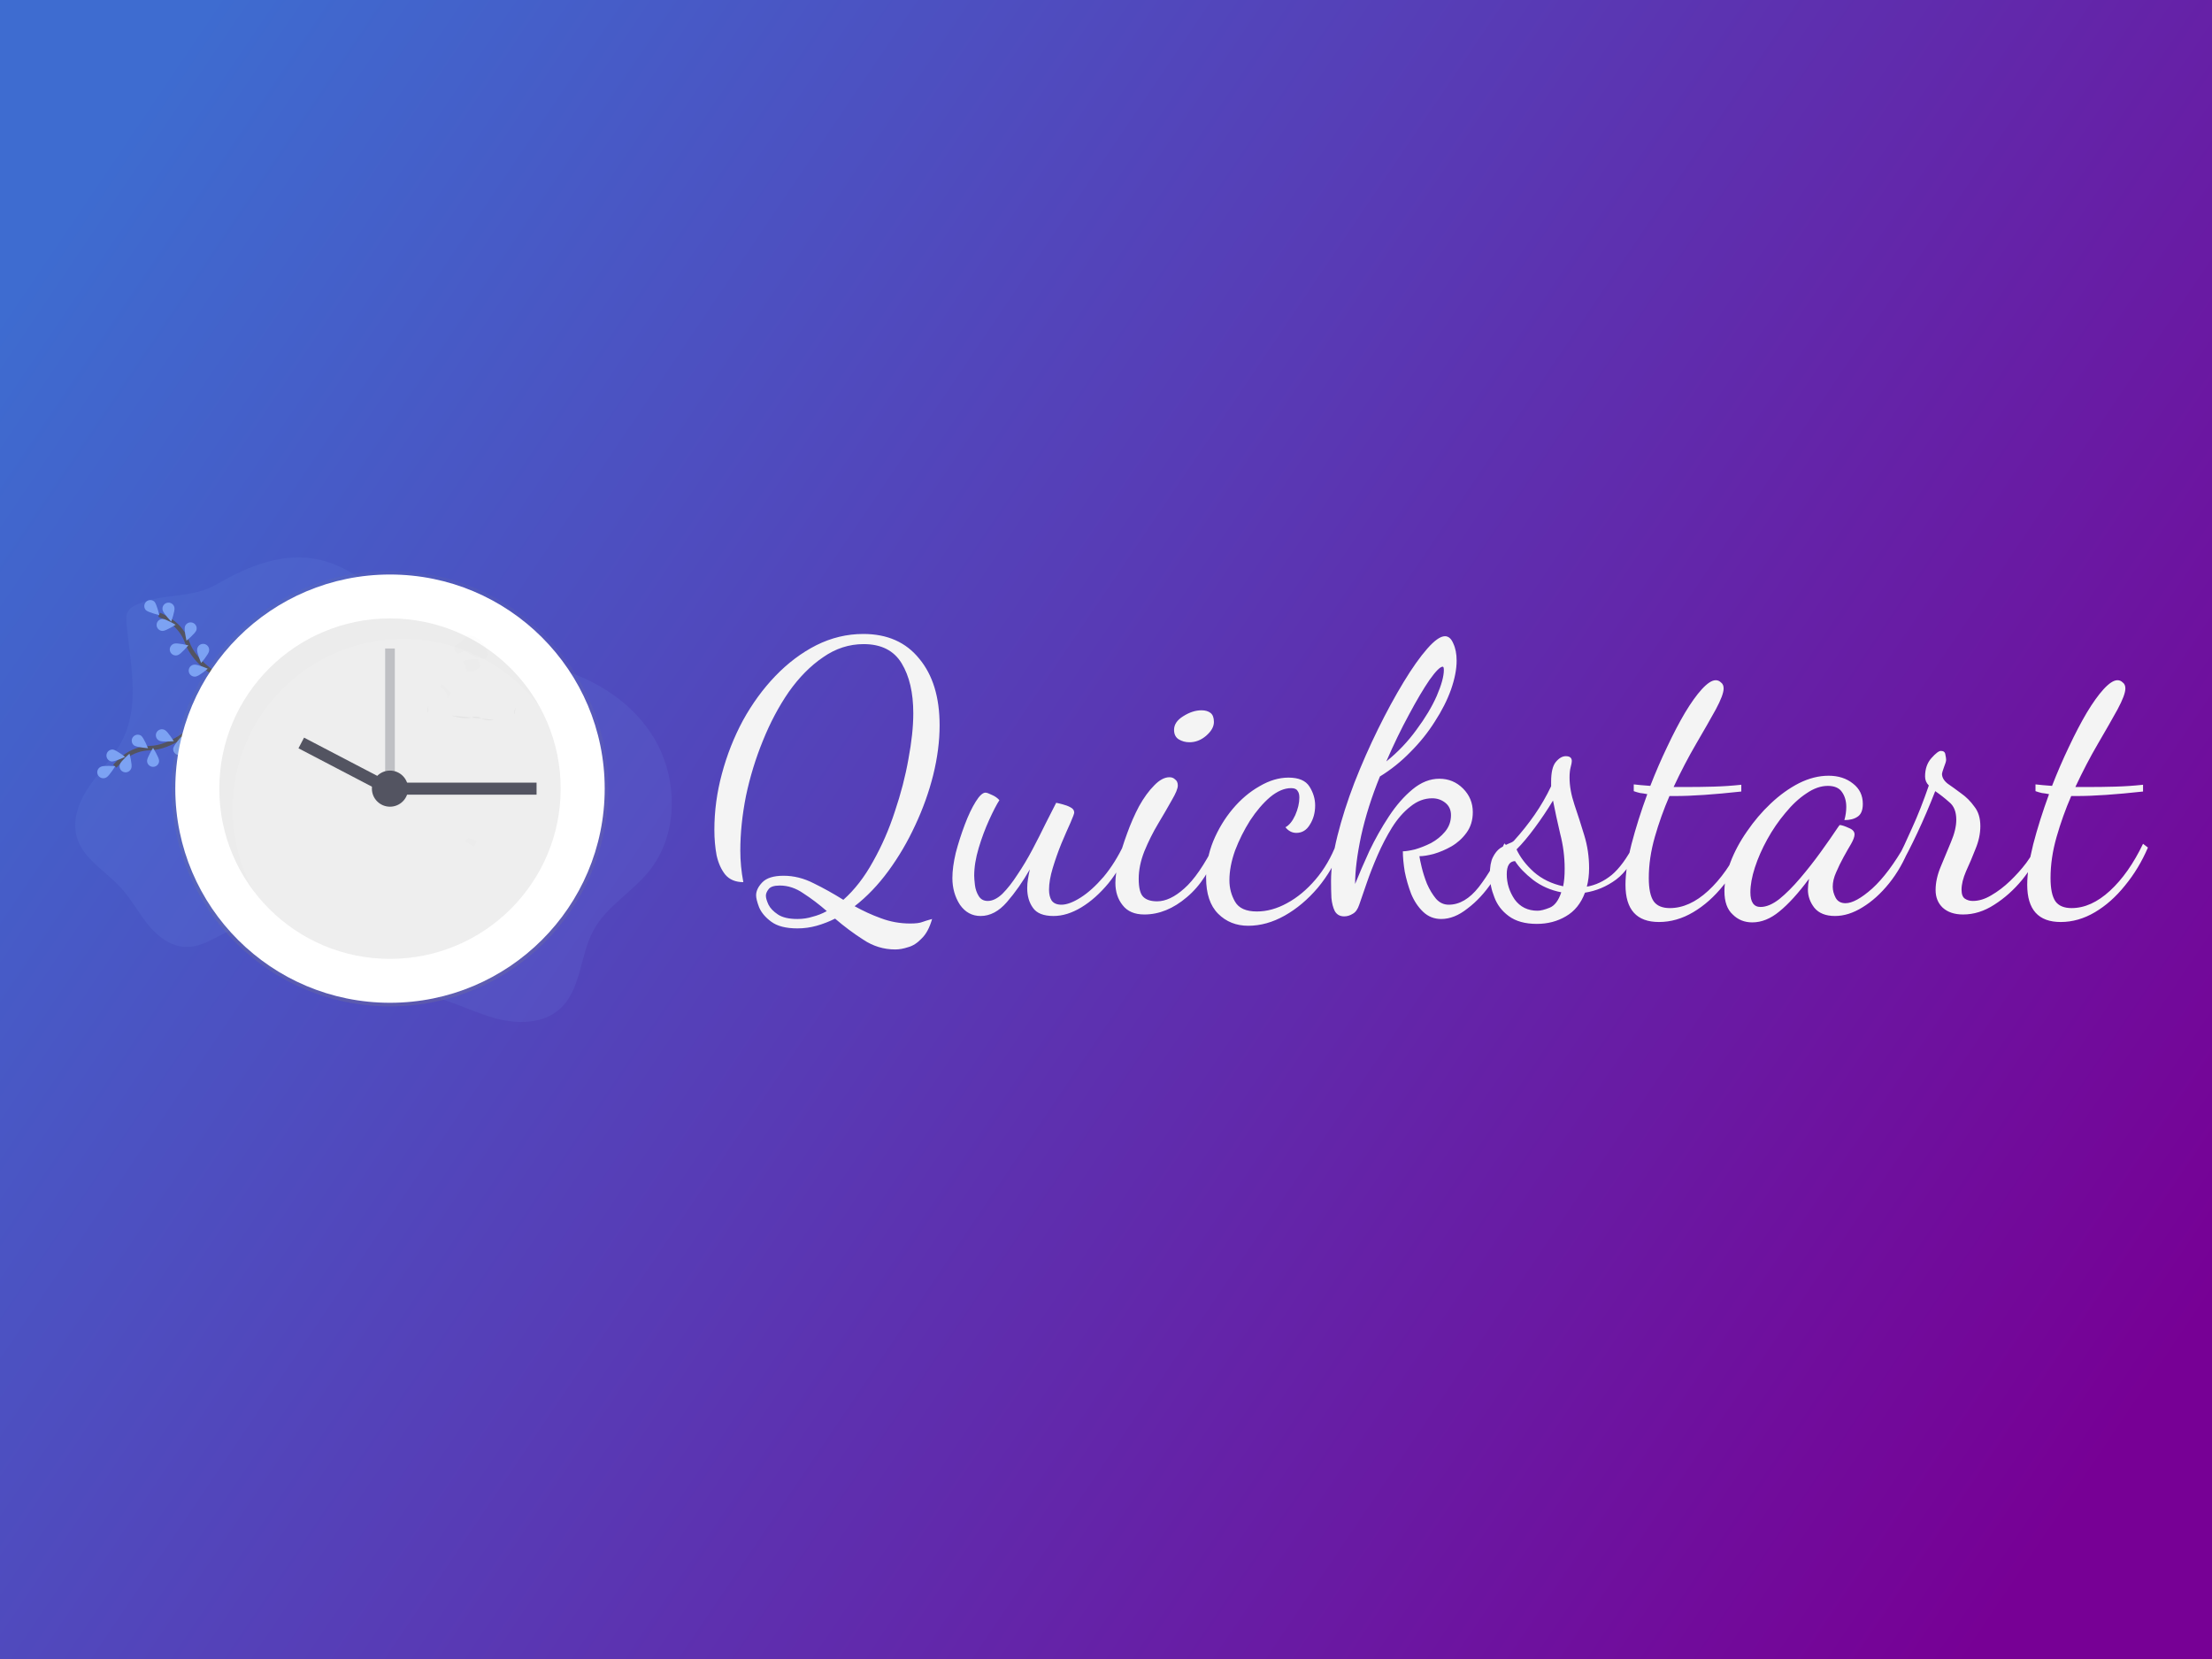 <svg
    width="1000"
    height="750"
    viewBox="0 0 1000 750"
    fill="none"
    xmlns="http://www.w3.org/2000/svg"
>
    <rect x="0" y="0" width="1000" height="750" fill="#333333" stroke="none"/>
    <rect width="1000" height="750" fill="url(#paint0_linear)" />
    <g clip-path="url(#clip0)">
        <path
            opacity="0.1"
            d="M62.467 273.029C60.705 273.757 58.898 274.693 57.93 276.333C56.905 278.065 57.027 280.216 57.218 282.22C58.881 299.601 63.263 318.087 55.697 333.832C52.024 341.47 45.881 347.591 40.995 354.528C36.109 361.465 32.42 370.126 34.689 378.286C37.459 388.258 47.798 393.786 54.767 401.46C59.328 406.477 62.527 412.573 66.783 417.852C71.039 423.13 76.871 427.78 83.666 428.09C93.438 428.538 101.388 420.122 110.969 418.172C120.785 416.176 130.669 421.256 138.628 427.336C146.586 433.417 153.825 440.783 163.099 444.579C173.339 448.775 184.884 448.133 195.665 450.654C205.48 452.952 214.516 457.838 224.261 460.443C234.005 463.048 245.427 462.891 252.977 456.237C262.817 447.535 262.043 432.035 268.327 420.525C274.165 409.83 285.592 403.445 293.283 393.99C307.123 376.973 306.671 350.963 294.919 332.456C283.168 313.948 261.882 302.742 240.116 299.824C230.3 298.511 220.193 298.69 210.756 295.702C185.497 287.707 170.466 259.063 144.678 253.102C128.286 249.319 112.344 255.87 98.381 263.933C86.261 270.932 75.08 267.81 62.467 273.029Z"
            fill="#7CA2F3"
        />
        <path
            d="M87.08 329.181C87.08 329.181 77.775 337.94 67.787 338.201C63.593 338.284 59.54 339.722 56.235 342.299C54.673 343.53 53.227 344.902 51.916 346.397"
            stroke="#535461"
            stroke-width="2"
            stroke-miterlimit="10"
        />
        <path
            d="M45.618 346.612C46.959 345.932 52.08 346.383 52.08 346.383C52.08 346.383 49.424 350.775 48.083 351.455C47.761 351.644 47.404 351.767 47.034 351.813C46.663 351.86 46.287 351.83 45.929 351.726C45.57 351.621 45.237 351.445 44.95 351.207C44.663 350.969 44.427 350.674 44.259 350.342C44.09 350.009 43.992 349.646 43.971 349.274C43.949 348.902 44.004 348.53 44.132 348.18C44.261 347.83 44.46 347.511 44.717 347.241C44.975 346.971 45.285 346.757 45.629 346.612H45.618Z"
            fill="#7CA2F3"
        />
        <path
            d="M51.008 338.848C52.505 339.006 56.557 342.16 56.557 342.16C56.557 342.16 51.922 344.406 50.438 344.251C49.744 344.147 49.118 343.779 48.688 343.225C48.259 342.672 48.061 341.974 48.134 341.278C48.208 340.582 48.547 339.941 49.083 339.488C49.618 339.036 50.308 338.806 51.008 338.848Z"
            fill="#7CA2F3"
        />
        <path
            d="M63.79 332.591C65.001 333.48 66.904 338.244 66.904 338.244C66.904 338.244 61.775 337.855 60.565 336.969C60.019 336.529 59.664 335.897 59.574 335.203C59.484 334.509 59.666 333.807 60.081 333.244C60.496 332.68 61.114 332.297 61.805 332.176C62.495 332.054 63.207 332.203 63.79 332.591Z"
            fill="#7CA2F3"
        />
        <path
            d="M74.53 330.032C75.874 330.704 78.557 335.079 78.557 335.079C78.557 335.079 73.437 335.56 72.093 334.889C71.753 334.741 71.448 334.526 71.195 334.257C70.942 333.988 70.746 333.67 70.62 333.323C70.494 332.976 70.44 332.607 70.462 332.238C70.483 331.87 70.58 331.51 70.745 331.18C70.911 330.85 71.142 330.557 71.425 330.319C71.708 330.081 72.037 329.902 72.391 329.795C72.745 329.688 73.117 329.653 73.485 329.694C73.853 329.735 74.208 329.85 74.53 330.032Z"
            fill="#7CA2F3"
        />
        <path
            d="M59.406 347.112C59.853 345.679 58.545 340.719 58.545 340.719C58.545 340.719 54.651 344.069 54.204 345.502C54.078 345.848 54.024 346.216 54.044 346.583C54.065 346.951 54.16 347.31 54.324 347.64C54.488 347.969 54.718 348.262 54.999 348.501C55.28 348.739 55.606 348.919 55.959 349.028C56.311 349.137 56.682 349.173 57.049 349.135C57.416 349.097 57.771 348.985 58.094 348.806C58.416 348.627 58.699 348.384 58.924 348.093C59.15 347.802 59.314 347.468 59.406 347.112Z"
            fill="#7CA2F3"
        />
        <path
            d="M71.929 343.949C71.929 342.448 69.189 338.108 69.189 338.108C69.189 338.108 66.479 342.459 66.481 343.966C66.484 344.687 66.773 345.378 67.286 345.886C67.799 346.394 68.493 346.679 69.216 346.677C69.939 346.675 70.632 346.386 71.142 345.874C71.651 345.363 71.937 344.67 71.934 343.949H71.929Z"
            fill="#7CA2F3"
        />
        <path
            d="M83.678 339.229C83.929 337.749 81.966 333.01 81.966 333.01C81.966 333.01 78.555 336.849 78.307 338.329C78.223 339.023 78.41 339.722 78.83 340.282C79.25 340.842 79.869 341.219 80.561 341.335C81.252 341.451 81.961 341.298 82.542 340.906C83.122 340.514 83.529 339.914 83.678 339.231V339.229Z"
            fill="#7CA2F3"
        />
        <path
            d="M99.173 305.986C99.173 305.986 87.964 299.846 84.632 290.44C83.263 286.484 80.645 283.079 77.17 280.735C75.511 279.634 73.755 278.687 71.924 277.906"
            stroke="#535461"
            stroke-width="2"
            stroke-miterlimit="10"
        />
        <path
            d="M69.797 271.992C70.858 273.055 72 278.056 72 278.056C72 278.056 66.994 276.887 65.933 275.821C65.465 275.302 65.215 274.623 65.234 273.926C65.253 273.228 65.541 272.564 66.038 272.072C66.534 271.58 67.201 271.297 67.901 271.282C68.601 271.268 69.28 271.522 69.797 271.992Z"
            fill="#7CA2F3"
        />
        <path
            d="M78.863 274.719C79.174 276.188 77.409 281.004 77.409 281.004C77.409 281.004 73.846 277.308 73.535 275.837C73.443 275.481 73.424 275.111 73.479 274.747C73.535 274.384 73.663 274.036 73.858 273.723C74.052 273.411 74.307 273.141 74.609 272.93C74.911 272.719 75.252 272.571 75.612 272.495C75.973 272.42 76.345 272.417 76.707 272.489C77.068 272.561 77.411 272.705 77.715 272.912C78.019 273.12 78.278 273.387 78.476 273.697C78.673 274.007 78.806 274.354 78.865 274.717L78.863 274.719Z"
            fill="#7CA2F3"
        />
        <path
            d="M88.76 284.941C88.286 286.363 84.324 289.635 84.324 289.635C84.324 289.635 83.119 284.65 83.594 283.225C83.822 282.54 84.313 281.973 84.96 281.65C85.608 281.326 86.357 281.272 87.044 281.5C87.731 281.727 88.299 282.218 88.624 282.863C88.948 283.509 89.002 284.256 88.774 284.941H88.76Z"
            fill="#7CA2F3"
        />
        <path
            d="M94.507 294.336C94.281 295.818 90.93 299.71 90.93 299.71C90.93 299.71 88.896 295 89.123 293.518C89.16 293.152 89.272 292.797 89.451 292.475C89.631 292.153 89.874 291.871 90.166 291.645C90.457 291.42 90.792 291.256 91.15 291.164C91.507 291.071 91.879 291.052 92.244 291.107C92.609 291.162 92.959 291.291 93.273 291.485C93.587 291.679 93.857 291.935 94.069 292.237C94.281 292.539 94.429 292.88 94.504 293.24C94.579 293.601 94.581 293.973 94.507 294.334V294.336Z"
            fill="#7CA2F3"
        />
        <path
            d="M73.557 285.232C75.062 285.216 79.392 282.448 79.392 282.448C79.392 282.448 74.999 279.783 73.494 279.799C72.771 279.807 72.081 280.102 71.575 280.618C71.07 281.133 70.791 281.828 70.799 282.55C70.807 283.271 71.103 283.959 71.62 284.463C72.137 284.967 72.834 285.246 73.557 285.238V285.232Z"
            fill="#7CA2F3"
        />
        <path
            d="M80.417 296.147C81.846 295.682 85.147 291.75 85.147 291.75C85.147 291.75 80.155 290.518 78.726 290.983C78.374 291.084 78.045 291.254 77.76 291.484C77.475 291.714 77.239 291.999 77.067 292.322C76.895 292.645 76.79 292.999 76.758 293.363C76.727 293.727 76.769 294.094 76.883 294.442C76.996 294.789 77.179 295.111 77.42 295.386C77.661 295.662 77.956 295.886 78.285 296.045C78.615 296.205 78.974 296.296 79.341 296.314C79.707 296.332 80.073 296.276 80.417 296.15V296.147Z"
            fill="#7CA2F3"
        />
        <path
            d="M88.542 305.844C90.031 305.627 93.952 302.309 93.952 302.309C93.952 302.309 89.24 300.253 87.754 300.471C87.388 300.509 87.034 300.62 86.712 300.798C86.39 300.975 86.108 301.216 85.882 301.506C85.656 301.796 85.491 302.128 85.397 302.483C85.303 302.837 85.283 303.208 85.336 303.571C85.389 303.934 85.516 304.282 85.708 304.595C85.9 304.908 86.153 305.179 86.453 305.392C86.753 305.604 87.093 305.754 87.452 305.833C87.812 305.911 88.183 305.916 88.545 305.847L88.542 305.844Z"
            fill="#7CA2F3"
        />
        <path
            d="M176.31 454.969C230.821 454.969 275.011 410.897 275.011 356.531C275.011 302.166 230.821 258.094 176.31 258.094C121.798 258.094 77.608 302.166 77.608 356.531C77.608 410.897 121.798 454.969 176.31 454.969Z"
            fill="url(#paint1_linear)"
        />
        <path
            d="M176.31 453.337C229.918 453.337 273.375 409.996 273.375 356.531C273.375 303.067 229.918 259.725 176.31 259.725C122.702 259.725 79.245 303.067 79.245 356.531C79.245 409.996 122.702 453.337 176.31 453.337Z"
            fill="white"
        />
        <path
            d="M176.31 433.487C218.925 433.487 253.472 399.033 253.472 356.531C253.472 314.03 218.925 279.576 176.31 279.576C133.695 279.576 99.148 314.03 99.148 356.531C99.148 399.033 133.695 433.487 176.31 433.487Z"
            fill="#EEEEEE"
        />
        <path opacity="0.3" d="M178.491 293.172H174.128V361.154H178.491V293.172Z" fill="#535461" />
        <g opacity="0.1">
            <path opacity="0.1" d="M242.565 354.9H180.945V360.338H242.565V354.9Z" fill="black" />
            <path
                opacity="0.1"
                d="M137.44 334.553L134.911 339.37L173.683 359.62L176.212 354.802L137.44 334.553Z"
                fill="black"
            />
            <path
                opacity="0.1"
                d="M176.31 365.777C180.828 365.777 184.49 362.125 184.49 357.619C184.49 353.114 180.828 349.461 176.31 349.461C171.793 349.461 168.13 353.114 168.13 357.619C168.13 362.125 171.793 365.777 176.31 365.777Z"
                fill="black"
            />
        </g>
        <path d="M242.565 353.812H180.945V359.251H242.565V353.812Z" fill="#535461" />
        <path
            d="M176.231 353.721L137.458 333.471L134.929 338.289L173.701 358.539L176.231 353.721Z"
            fill="#535461"
        />
        <path
            d="M176.309 364.689C180.827 364.689 184.489 361.037 184.489 356.531C184.489 352.026 180.827 348.374 176.309 348.374C171.792 348.374 168.13 352.026 168.13 356.531C168.13 361.037 171.792 364.689 176.309 364.689Z"
            fill="#535461"
        />
        <g opacity="0.1">
            <path
                opacity="0.1"
                d="M105.141 365.777C105.141 323.275 139.687 288.822 182.303 288.822C194.264 288.811 206.063 291.578 216.766 296.904C227.469 302.23 236.782 309.968 243.966 319.506C230.835 295.707 205.478 279.576 176.304 279.576C133.688 279.576 99.143 314.029 99.143 356.531C99.118 373.228 104.562 389.476 114.649 402.802C108.394 391.46 105.123 378.722 105.141 365.777Z"
                fill="black"
            />
        </g>
        <g opacity="0.1">
            <path
                opacity="0.1"
                d="M215.597 380.2C215.597 380.2 215.021 381.35 214.233 382.732C213.03 382.09 211.866 381.376 210.749 380.594L210.509 380.426L210.381 380.333L211.744 378.832L215.597 380.2Z"
                fill="black"
            />
        </g>
        <g opacity="0.1">
            <path
                opacity="0.1"
                d="M217.227 301.105C216.493 302.058 215.512 302.794 214.39 303.232C213.267 303.67 212.046 303.794 210.858 303.59C210.79 302.198 210.501 300.808 209.743 299.96C207.75 297.724 216.218 298.097 216.218 298.097C216.478 299.123 216.815 300.129 217.227 301.105Z"
                fill="black"
            />
        </g>
        <g opacity="0.1">
            <path
                opacity="0.1"
                d="M203.641 313.004C203.3 313.976 202.909 314.929 202.468 315.859C202.299 314.63 201.604 311.487 198.853 310.472C199.398 309.73 199.78 309.281 199.78 309.281L203.641 313.004Z"
                fill="black"
            />
        </g>
        <g opacity="0.1">
            <path
                opacity="0.1"
                d="M207.221 295.378C208.221 295.378 209.007 294.32 210.007 294.374C210.525 294.402 210.97 294.731 211.398 295.027C213.015 296.144 214.815 296.972 216.717 297.474C217.456 297.67 218.239 297.817 218.98 297.637C219.722 297.458 220.417 296.876 220.502 296.117C220.523 295.783 220.478 295.448 220.371 295.13C219.531 292.213 217.632 289.713 215.043 288.117C214.007 287.484 212.742 287 211.594 287.397C210.558 287.753 209.89 288.721 209.14 289.518C208.575 290.114 207.933 290.634 207.232 291.062C206.686 291.391 205.868 291.606 205.555 292.21C204.963 293.336 205.893 295.367 207.221 295.378Z"
                fill="black"
            />
        </g>
        <path
            opacity="0.05"
            d="M204.203 323.498C204.203 323.498 210.305 325.733 214.291 323.995L216.284 324.12C216.284 324.12 219.597 326.437 223.1 325.401"
            fill="black"
        />
        <path
            opacity="0.05"
            d="M233.096 319.772C233.096 319.772 232.1 322.133 232.597 322.878L233.096 319.772Z"
            fill="black"
        />
        <path
            opacity="0.05"
            d="M193.367 319.027C193.367 319.027 193.866 321.388 193.367 322.133V319.027Z"
            fill="black"
        />
    </g>
    <path
        d="M404.72 429.23C399.507 429.23 394.69 427.757 390.27 424.81C385.85 421.977 381.6 418.803 377.52 415.29C374.8 416.65 372.023 417.727 369.19 418.52C366.357 419.313 363.467 419.71 360.52 419.71C355.307 419.71 351.34 418.69 348.62 416.65C346.013 414.723 344.2 412.57 343.18 410.19C342.273 407.81 341.82 405.997 341.82 404.75C341.82 402.823 342.727 400.897 344.54 398.97C346.467 396.93 349.697 395.91 354.23 395.91C358.877 395.91 363.41 397.043 367.83 399.31C372.25 401.463 376.727 403.957 381.26 406.79C386.36 402.257 390.837 396.477 394.69 389.45C398.657 382.423 401.943 374.887 404.55 366.84C407.27 358.793 409.31 350.917 410.67 343.21C412.143 335.39 412.88 328.477 412.88 322.47C412.88 313.177 411.123 305.64 407.61 299.86C404.097 294.08 398.373 291.19 390.44 291.19C383.867 291.19 377.747 293.173 372.08 297.14C366.413 300.993 361.257 306.207 356.61 312.78C352.077 319.353 348.167 326.72 344.88 334.88C341.593 342.927 339.043 351.257 337.23 359.87C335.53 368.483 334.68 376.7 334.68 384.52C334.68 386.9 334.793 389.28 335.02 391.66C335.247 394.04 335.587 396.42 336.04 398.8C332.527 398.8 329.807 397.667 327.88 395.4C326.067 393.133 324.763 390.243 323.97 386.73C323.29 383.103 322.95 379.25 322.95 375.17C322.95 366.67 324.083 358.227 326.35 349.84C328.617 341.34 331.79 333.293 335.87 325.7C340.063 318.107 344.937 311.42 350.49 305.64C356.157 299.747 362.333 295.1 369.02 291.7C375.82 288.3 382.903 286.6 390.27 286.6C401.15 286.6 409.593 290.34 415.6 297.82C421.72 305.187 424.78 315.217 424.78 327.91C424.78 335.05 423.817 342.53 421.89 350.35C419.963 358.057 417.243 365.65 413.73 373.13C410.33 380.497 406.307 387.353 401.66 393.7C397.013 400.047 391.913 405.373 386.36 409.68C390.213 411.833 394.18 413.647 398.26 415.12C402.453 416.707 406.873 417.5 411.52 417.5C414.013 417.5 415.827 417.273 416.96 416.82C418.207 416.367 419.68 415.913 421.38 415.46C420.247 419.427 418.66 422.373 416.62 424.3C414.693 426.34 412.653 427.643 410.5 428.21C408.46 428.89 406.533 429.23 404.72 429.23ZM360.52 415.46C362.9 415.46 365.167 415.12 367.32 414.44C369.587 413.873 371.74 413.023 373.78 411.89C370.267 408.83 366.753 406.167 363.24 403.9C359.84 401.52 356.27 400.33 352.53 400.33C349.923 400.33 348.223 400.897 347.43 402.03C346.637 403.05 346.24 404.013 346.24 404.92C346.24 405.94 346.637 407.3 347.43 409C348.223 410.587 349.64 412.06 351.68 413.42C353.72 414.78 356.667 415.46 360.52 415.46ZM443.305 414.1C439.451 414.1 436.335 412.4 433.955 409C431.688 405.487 430.555 401.463 430.555 396.93C430.555 393.643 431.065 389.847 432.085 385.54C433.218 381.233 434.578 376.983 436.165 372.79C437.751 368.597 439.395 365.14 441.095 362.42C442.795 359.7 444.268 358.34 445.515 358.34C446.081 358.34 447.045 358.68 448.405 359.36C449.765 359.927 450.898 360.72 451.805 361.74C450.558 363.667 449.028 366.613 447.215 370.58C445.401 374.547 443.815 378.797 442.455 383.33C441.095 387.863 440.415 392.057 440.415 395.91C440.415 396.817 440.528 398.233 440.755 400.16C440.981 401.973 441.548 403.617 442.455 405.09C443.361 406.563 444.721 407.3 446.535 407.3C448.688 407.3 450.898 406.223 453.165 404.07C455.431 401.803 457.698 398.913 459.965 395.4C462.345 391.887 464.611 388.09 466.765 384.01C468.918 379.93 470.901 376.02 472.715 372.28C474.641 368.54 476.228 365.423 477.475 362.93C478.155 363.043 479.118 363.27 480.365 363.61C481.725 363.95 482.915 364.403 483.935 364.97C485.068 365.537 485.635 366.33 485.635 367.35C485.635 367.803 485.068 369.333 483.935 371.94C482.801 374.433 481.441 377.55 479.855 381.29C478.381 384.917 477.078 388.6 475.945 392.34C474.811 396.08 474.245 399.367 474.245 402.2C474.245 404.24 474.641 405.883 475.435 407.13C476.341 408.377 477.815 409 479.855 409C482.235 409 485.125 407.923 488.525 405.77C491.925 403.617 495.381 400.5 498.895 396.42C502.408 392.227 505.525 387.24 508.245 381.46L510.455 382.99C508.075 389.11 504.958 394.55 501.105 399.31C497.251 403.957 493.171 407.583 488.865 410.19C484.558 412.797 480.365 414.1 476.285 414.1C471.751 414.1 468.635 412.853 466.935 410.36C465.235 407.98 464.385 405.033 464.385 401.52C464.385 400.16 464.498 398.8 464.725 397.44C464.951 395.967 465.235 394.493 465.575 393.02C462.401 398.573 458.945 403.503 455.205 407.81C451.578 412.003 447.611 414.1 443.305 414.1ZM537.736 335.56C535.922 335.56 534.279 335.107 532.806 334.2C531.446 333.293 530.766 331.877 530.766 329.95C530.766 327.57 532.126 325.53 534.846 323.83C537.679 322.017 540.456 321.11 543.176 321.11C544.876 321.11 546.236 321.507 547.256 322.3C548.276 323.093 548.786 324.453 548.786 326.38C548.786 328.533 547.596 330.63 545.216 332.67C542.949 334.597 540.456 335.56 537.736 335.56ZM517.336 413.42C512.916 413.42 509.629 412.003 507.476 409.17C505.322 406.45 504.246 403.107 504.246 399.14C504.246 396.533 504.699 393.247 505.606 389.28C506.626 385.313 507.929 381.177 509.516 376.87C511.102 372.45 512.916 368.313 514.956 364.46C517.109 360.607 519.376 357.49 521.756 355.11C524.136 352.617 526.459 351.37 528.726 351.37C529.746 351.37 530.596 351.71 531.276 352.39C532.069 352.957 532.466 353.863 532.466 355.11C532.466 356.47 531.559 358.68 529.746 361.74C528.046 364.8 526.006 368.313 523.626 372.28C521.246 376.247 519.149 380.44 517.336 384.86C515.636 389.167 514.786 393.303 514.786 397.27C514.786 401.35 515.466 404.07 516.826 405.43C518.186 406.79 520.282 407.47 523.116 407.47C526.969 407.47 531.049 405.543 535.356 401.69C539.776 397.837 544.422 391.093 549.296 381.46L550.826 383.16C547.539 392.907 542.779 400.387 536.546 405.6C530.426 410.813 524.022 413.42 517.336 413.42ZM564.292 418.52C558.852 418.52 554.318 416.707 550.692 413.08C547.065 409.453 545.252 404.013 545.252 396.76C545.252 391.093 546.328 385.597 548.482 380.27C550.748 374.83 553.695 369.957 557.322 365.65C560.948 361.343 564.972 357.943 569.392 355.45C573.812 352.843 578.175 351.54 582.482 351.54C587.128 351.54 590.302 352.9 592.002 355.62C593.702 358.34 594.552 361.173 594.552 364.12C594.552 367.407 593.758 370.297 592.172 372.79C590.698 375.283 588.658 376.53 586.052 376.53C584.125 376.53 582.482 375.68 581.122 373.98C582.822 373.073 584.295 371.26 585.542 368.54C586.788 365.707 587.412 363.043 587.412 360.55C587.412 359.19 587.128 358.17 586.562 357.49C586.108 356.697 585.145 356.3 583.672 356.3C580.612 356.3 577.438 357.66 574.152 360.38C570.978 363.1 567.975 366.613 565.142 370.92C562.422 375.227 560.155 379.76 558.342 384.52C556.642 389.28 555.792 393.757 555.792 397.95C555.792 401.463 556.642 404.693 558.342 407.64C560.042 410.587 563.328 412.06 568.202 412.06C572.735 412.06 577.268 410.813 581.802 408.32C586.448 405.827 590.755 402.257 594.722 397.61C598.688 392.963 601.862 387.523 604.242 381.29L606.452 382.99C603.845 389.79 600.275 395.91 595.742 401.35C591.208 406.677 586.222 410.87 580.782 413.93C575.342 416.99 569.845 418.52 564.292 418.52ZM651.543 415.46C648.369 415.46 645.649 414.383 643.383 412.23C641.116 410.077 639.303 407.357 637.943 404.07C636.696 400.783 635.733 397.44 635.053 394.04C634.486 390.527 634.203 387.467 634.203 384.86C635.449 384.86 637.263 384.577 639.643 384.01C642.023 383.33 644.459 382.367 646.953 381.12C649.446 379.76 651.543 378.06 653.243 376.02C655.056 373.867 655.963 371.373 655.963 368.54C655.963 366.16 655.113 364.29 653.413 362.93C651.713 361.57 649.729 360.89 647.463 360.89C643.949 360.89 640.663 362.137 637.603 364.63C634.543 367.01 631.766 370.183 629.273 374.15C626.893 378.003 624.739 382.14 622.813 386.56C620.886 390.98 619.243 395.173 617.883 399.14C616.523 403.107 615.389 406.393 614.483 409C613.803 411.04 612.839 412.4 611.593 413.08C610.346 413.873 609.043 414.27 607.683 414.27C605.756 414.27 604.339 413.477 603.433 411.89C602.639 410.303 602.129 408.32 601.903 405.94C601.789 403.447 601.733 400.897 601.733 398.29C601.733 392.397 602.696 385.597 604.623 377.89C606.549 370.183 609.099 362.193 612.273 353.92C615.559 345.533 619.129 337.43 622.983 329.61C626.836 321.79 630.689 314.707 634.543 308.36C638.396 302.013 641.966 296.97 645.253 293.23C648.539 289.49 651.203 287.62 653.243 287.62C654.829 287.62 656.076 288.697 656.983 290.85C658.003 293.003 658.513 295.61 658.513 298.67C658.513 302.523 657.663 306.887 655.963 311.76C654.263 316.52 651.826 321.337 648.653 326.21C645.593 331.083 641.909 335.673 637.603 339.98C633.409 344.287 628.819 347.97 623.833 351.03C620.093 360.21 617.259 369.163 615.333 377.89C613.519 386.503 612.613 393.757 612.613 399.65C614.426 395.117 616.579 390.13 619.073 384.69C621.679 379.25 624.626 374.037 627.913 369.05C631.199 364.063 634.769 359.983 638.623 356.81C642.476 353.637 646.499 352.05 650.693 352.05C654.886 352.05 658.456 353.523 661.403 356.47C664.349 359.417 665.823 362.987 665.823 367.18C665.823 370.807 664.859 373.923 662.933 376.53C661.119 379.023 658.853 381.063 656.133 382.65C653.526 384.123 650.863 385.257 648.143 386.05C645.536 386.73 643.383 387.07 641.683 387.07C641.796 387.977 642.136 389.62 642.703 392C643.269 394.38 644.063 396.873 645.083 399.48C646.216 402.087 647.576 404.353 649.163 406.28C650.749 408.093 652.676 409 654.943 409C659.816 409 664.349 406.337 668.543 401.01C672.736 395.57 676.589 388.997 680.103 381.29L681.803 382.99C680.216 388.543 677.779 393.813 674.493 398.8C671.206 403.673 667.523 407.64 663.443 410.7C659.476 413.873 655.509 415.46 651.543 415.46ZM626.723 344.23C631.936 340.037 636.469 335.277 640.323 329.95C644.289 324.623 647.349 319.523 649.503 314.65C651.656 309.663 652.733 305.753 652.733 302.92C652.733 301.9 652.563 301.39 652.223 301.39C651.089 301.39 649.106 303.373 646.273 307.34C643.553 311.307 640.436 316.577 636.923 323.15C633.409 329.61 630.009 336.637 626.723 344.23ZM694.772 417.67C689.445 417.67 685.195 416.48 682.022 414.1C678.962 411.833 676.809 409 675.562 405.6C674.202 402.2 673.522 398.8 673.522 395.4C673.522 392 673.975 389.393 674.882 387.58C675.789 385.767 676.865 384.407 678.112 383.5C679.472 382.593 680.719 381.913 681.852 381.46C683.099 381.007 683.949 380.553 684.402 380.1C687.802 376.36 690.919 372.45 693.752 368.37C696.585 364.29 699.079 359.983 701.232 355.45V353.41C701.232 349.217 701.912 346.27 703.272 344.57C704.745 342.757 706.275 341.85 707.862 341.85C709.675 341.85 710.582 342.587 710.582 344.06C710.582 344.627 710.412 345.533 710.072 346.78C709.732 348.027 709.562 349.613 709.562 351.54C709.562 355.28 710.299 359.36 711.772 363.78C713.245 368.087 714.719 372.677 716.192 377.55C717.665 382.31 718.402 387.297 718.402 392.51C718.402 395.457 718.062 398.233 717.382 400.84C721.349 400.16 725.089 398.403 728.602 395.57C732.115 392.623 735.515 387.977 738.802 381.63L740.332 383.33C738.179 389.563 734.949 394.323 730.642 397.61C726.335 400.783 721.632 402.767 716.532 403.56C714.719 408.433 711.829 412.003 707.862 414.27C704.009 416.537 699.645 417.67 694.772 417.67ZM706.672 400.67C706.899 399.537 707.069 398.347 707.182 397.1C707.295 395.853 707.352 394.38 707.352 392.68C707.352 387.353 706.672 382.083 705.312 376.87C704.065 371.543 702.989 366.557 702.082 361.91C699.475 366.217 696.699 370.353 693.752 374.32C690.919 378.173 688.199 381.403 685.592 384.01C687.292 387.637 689.899 391.037 693.412 394.21C697.039 397.383 701.459 399.537 706.672 400.67ZM695.112 411.72C696.472 411.72 698.285 411.267 700.552 410.36C702.819 409.453 704.575 407.13 705.822 403.39C701.062 402.483 696.812 400.613 693.072 397.78C689.445 394.947 686.725 392.113 684.912 389.28C682.419 389.393 681.172 391.377 681.172 395.23C681.172 399.31 682.362 403.107 684.742 406.62C687.235 410.02 690.692 411.72 695.112 411.72ZM749.975 416.82C739.889 416.82 734.845 411.21 734.845 399.99C734.845 395.003 735.752 388.883 737.565 381.63C739.492 374.263 741.872 366.727 744.705 359.02C743.572 358.793 742.495 358.623 741.475 358.51C740.455 358.283 739.492 358 738.585 357.66V354.6C739.492 354.713 740.569 354.827 741.815 354.94C743.062 355.053 744.479 355.167 746.065 355.28C748.445 349.16 750.995 343.267 753.715 337.6C756.435 331.82 759.099 326.72 761.705 322.3C764.425 317.767 766.975 314.197 769.355 311.59C771.849 308.87 773.945 307.51 775.645 307.51C776.552 307.51 777.345 307.85 778.025 308.53C778.819 309.097 779.215 310.003 779.215 311.25C779.215 313.177 778.025 316.35 775.645 320.77C773.265 325.077 770.319 330.233 766.805 336.24C763.292 342.247 759.892 348.763 756.605 355.79H762.895C766.635 355.79 770.545 355.733 774.625 355.62C778.819 355.507 783.012 355.223 787.205 354.77V357.83C774.852 359.19 764.879 359.87 757.285 359.87H754.735C752.129 365.877 749.919 372.053 748.105 378.4C746.292 384.747 745.385 390.923 745.385 396.93C745.385 401.803 746.122 405.317 747.595 407.47C749.069 409.51 751.505 410.53 754.905 410.53C760.799 410.53 766.579 407.923 772.245 402.71C777.912 397.497 782.899 390.413 787.205 381.46L789.415 383.16C786.695 389.507 783.239 395.23 779.045 400.33C774.965 405.43 770.432 409.453 765.445 412.4C760.459 415.347 755.302 416.82 749.975 416.82ZM792.162 416.99C788.649 416.99 785.702 415.8 783.322 413.42C780.829 411.153 779.582 407.64 779.582 402.88C779.582 398.8 780.489 394.437 782.302 389.79C784.115 385.03 786.609 380.383 789.782 375.85C792.955 371.203 796.525 367.01 800.492 363.27C804.572 359.417 808.822 356.357 813.242 354.09C817.775 351.823 822.252 350.69 826.672 350.69C831.092 350.69 834.775 351.88 837.722 354.26C840.669 356.527 842.142 359.587 842.142 363.44C842.142 366.273 841.349 368.2 839.762 369.22C838.289 370.24 836.305 370.75 833.812 370.75C834.379 368.71 834.662 366.727 834.662 364.8C834.662 362.193 834.039 359.983 832.792 358.17C831.545 356.243 829.392 355.28 826.332 355.28C823.159 355.28 819.929 356.413 816.642 358.68C813.355 360.833 810.182 363.78 807.122 367.52C804.062 371.147 801.342 375.113 798.962 379.42C796.582 383.727 794.712 387.977 793.352 392.17C791.992 396.363 791.312 400.103 791.312 403.39C791.312 407.81 792.842 410.02 795.902 410.02C798.509 410.02 801.342 408.83 804.402 406.45C807.462 403.957 810.579 400.84 813.752 397.1C817.039 393.247 820.155 389.28 823.102 385.2C826.049 381.12 828.655 377.38 830.922 373.98C831.375 373.3 831.659 372.96 831.772 372.96C832.792 373.073 834.152 373.527 835.852 374.32C837.552 375 838.402 375.963 838.402 377.21C838.402 378.23 837.892 379.647 836.872 381.46C835.852 383.16 834.719 385.143 833.472 387.41C832.225 389.677 831.092 392 830.072 394.38C829.052 396.647 828.542 398.8 828.542 400.84C828.542 402.54 828.995 404.24 829.902 405.94C830.809 407.527 832.282 408.32 834.322 408.32C837.382 408.32 841.405 406.11 846.392 401.69C851.379 397.157 856.422 390.413 861.522 381.46L863.222 383.16C860.842 389.28 857.782 394.663 854.042 399.31C850.302 403.957 846.279 407.583 841.972 410.19C837.779 412.797 833.642 414.1 829.562 414.1C825.369 414.1 822.252 412.853 820.212 410.36C818.285 407.867 817.322 405.147 817.322 402.2C817.322 400.727 817.492 399.083 817.832 397.27C812.959 403.843 808.482 408.773 804.402 412.06C800.435 415.347 796.355 416.99 792.162 416.99ZM887.455 413.42C883.602 413.42 880.542 412.4 878.275 410.36C876.122 408.32 875.045 405.657 875.045 402.37C875.045 398.97 875.838 395.4 877.425 391.66C879.012 387.92 880.542 384.237 882.015 380.61C883.602 376.87 884.395 373.527 884.395 370.58C884.395 366.953 883.318 364.29 881.165 362.59C879.125 360.777 877.028 359.133 874.875 357.66C872.268 364.347 869.548 370.693 866.715 376.7C863.882 382.707 861.558 387.24 859.745 390.3L858.215 387.41C859.802 384.463 861.842 380.157 864.335 374.49C866.942 368.823 869.492 362.363 871.985 355.11C870.852 353.977 870.285 352.617 870.285 351.03C870.285 347.63 871.248 344.853 873.175 342.7C875.102 340.547 876.518 339.47 877.425 339.47C878.672 339.47 879.352 340.037 879.465 341.17C879.692 342.19 879.805 342.983 879.805 343.55C879.805 344.117 879.465 345.25 878.785 346.95C878.218 348.537 877.935 349.5 877.935 349.84C877.935 351.427 878.785 352.9 880.485 354.26C882.298 355.507 884.338 356.98 886.605 358.68C888.872 360.267 890.855 362.25 892.555 364.63C894.368 366.897 895.275 369.843 895.275 373.47C895.275 376.87 894.538 380.327 893.065 383.84C891.705 387.353 890.288 390.697 888.815 393.87C887.455 397.043 886.775 399.82 886.775 402.2C886.775 404.24 887.285 405.6 888.305 406.28C889.325 406.96 890.515 407.3 891.875 407.3C894.595 407.3 897.372 406.45 900.205 404.75C903.152 403.05 905.985 400.897 908.705 398.29C911.425 395.683 913.862 392.963 916.015 390.13C918.168 387.183 919.755 384.463 920.775 381.97L922.985 383.67C920.832 388.43 917.885 393.133 914.145 397.78C910.405 402.313 906.212 406.053 901.565 409C897.032 411.947 892.328 413.42 887.455 413.42ZM931.596 416.82C921.51 416.82 916.466 411.21 916.466 399.99C916.466 395.003 917.373 388.883 919.186 381.63C921.113 374.263 923.493 366.727 926.326 359.02C925.193 358.793 924.116 358.623 923.096 358.51C922.076 358.283 921.113 358 920.206 357.66V354.6C921.113 354.713 922.19 354.827 923.436 354.94C924.683 355.053 926.1 355.167 927.686 355.28C930.066 349.16 932.616 343.267 935.336 337.6C938.056 331.82 940.72 326.72 943.326 322.3C946.046 317.767 948.596 314.197 950.976 311.59C953.47 308.87 955.566 307.51 957.266 307.51C958.173 307.51 958.966 307.85 959.646 308.53C960.44 309.097 960.836 310.003 960.836 311.25C960.836 313.177 959.646 316.35 957.266 320.77C954.886 325.077 951.94 330.233 948.426 336.24C944.913 342.247 941.513 348.763 938.226 355.79H944.516C948.256 355.79 952.166 355.733 956.246 355.62C960.44 355.507 964.633 355.223 968.826 354.77V357.83C956.473 359.19 946.5 359.87 938.906 359.87H936.356C933.75 365.877 931.54 372.053 929.726 378.4C927.913 384.747 927.006 390.923 927.006 396.93C927.006 401.803 927.743 405.317 929.216 407.47C930.69 409.51 933.126 410.53 936.526 410.53C942.42 410.53 948.2 407.923 953.866 402.71C959.533 397.497 964.52 390.413 968.826 381.46L971.036 383.16C968.316 389.507 964.86 395.23 960.666 400.33C956.586 405.43 952.053 409.453 947.066 412.4C942.08 415.347 936.923 416.82 931.596 416.82Z"
        fill="#F4F4F4"
    />
    <defs>
        <linearGradient
            id="paint0_linear"
            x1="45.5"
            y1="73"
            x2="941"
            y2="678"
            gradientUnits="userSpaceOnUse"
        >
            <stop stop-color="#3E6CD0" />
            <stop offset="1" stop-color="#770095" />
        </linearGradient>
        <linearGradient
            id="paint1_linear"
            x1="176.31"
            y1="454.969"
            x2="176.31"
            y2="258.094"
            gradientUnits="userSpaceOnUse"
        >
            <stop stop-color="#808080" stop-opacity="0.25" />
            <stop offset="0.54" stop-color="#808080" stop-opacity="0.12" />
            <stop offset="1" stop-color="#808080" stop-opacity="0.1" />
        </linearGradient>
        <clipPath id="clip0">
            <rect width="283" height="210.006" fill="white" transform="translate(34 252)" />
        </clipPath>
    </defs>
</svg>
